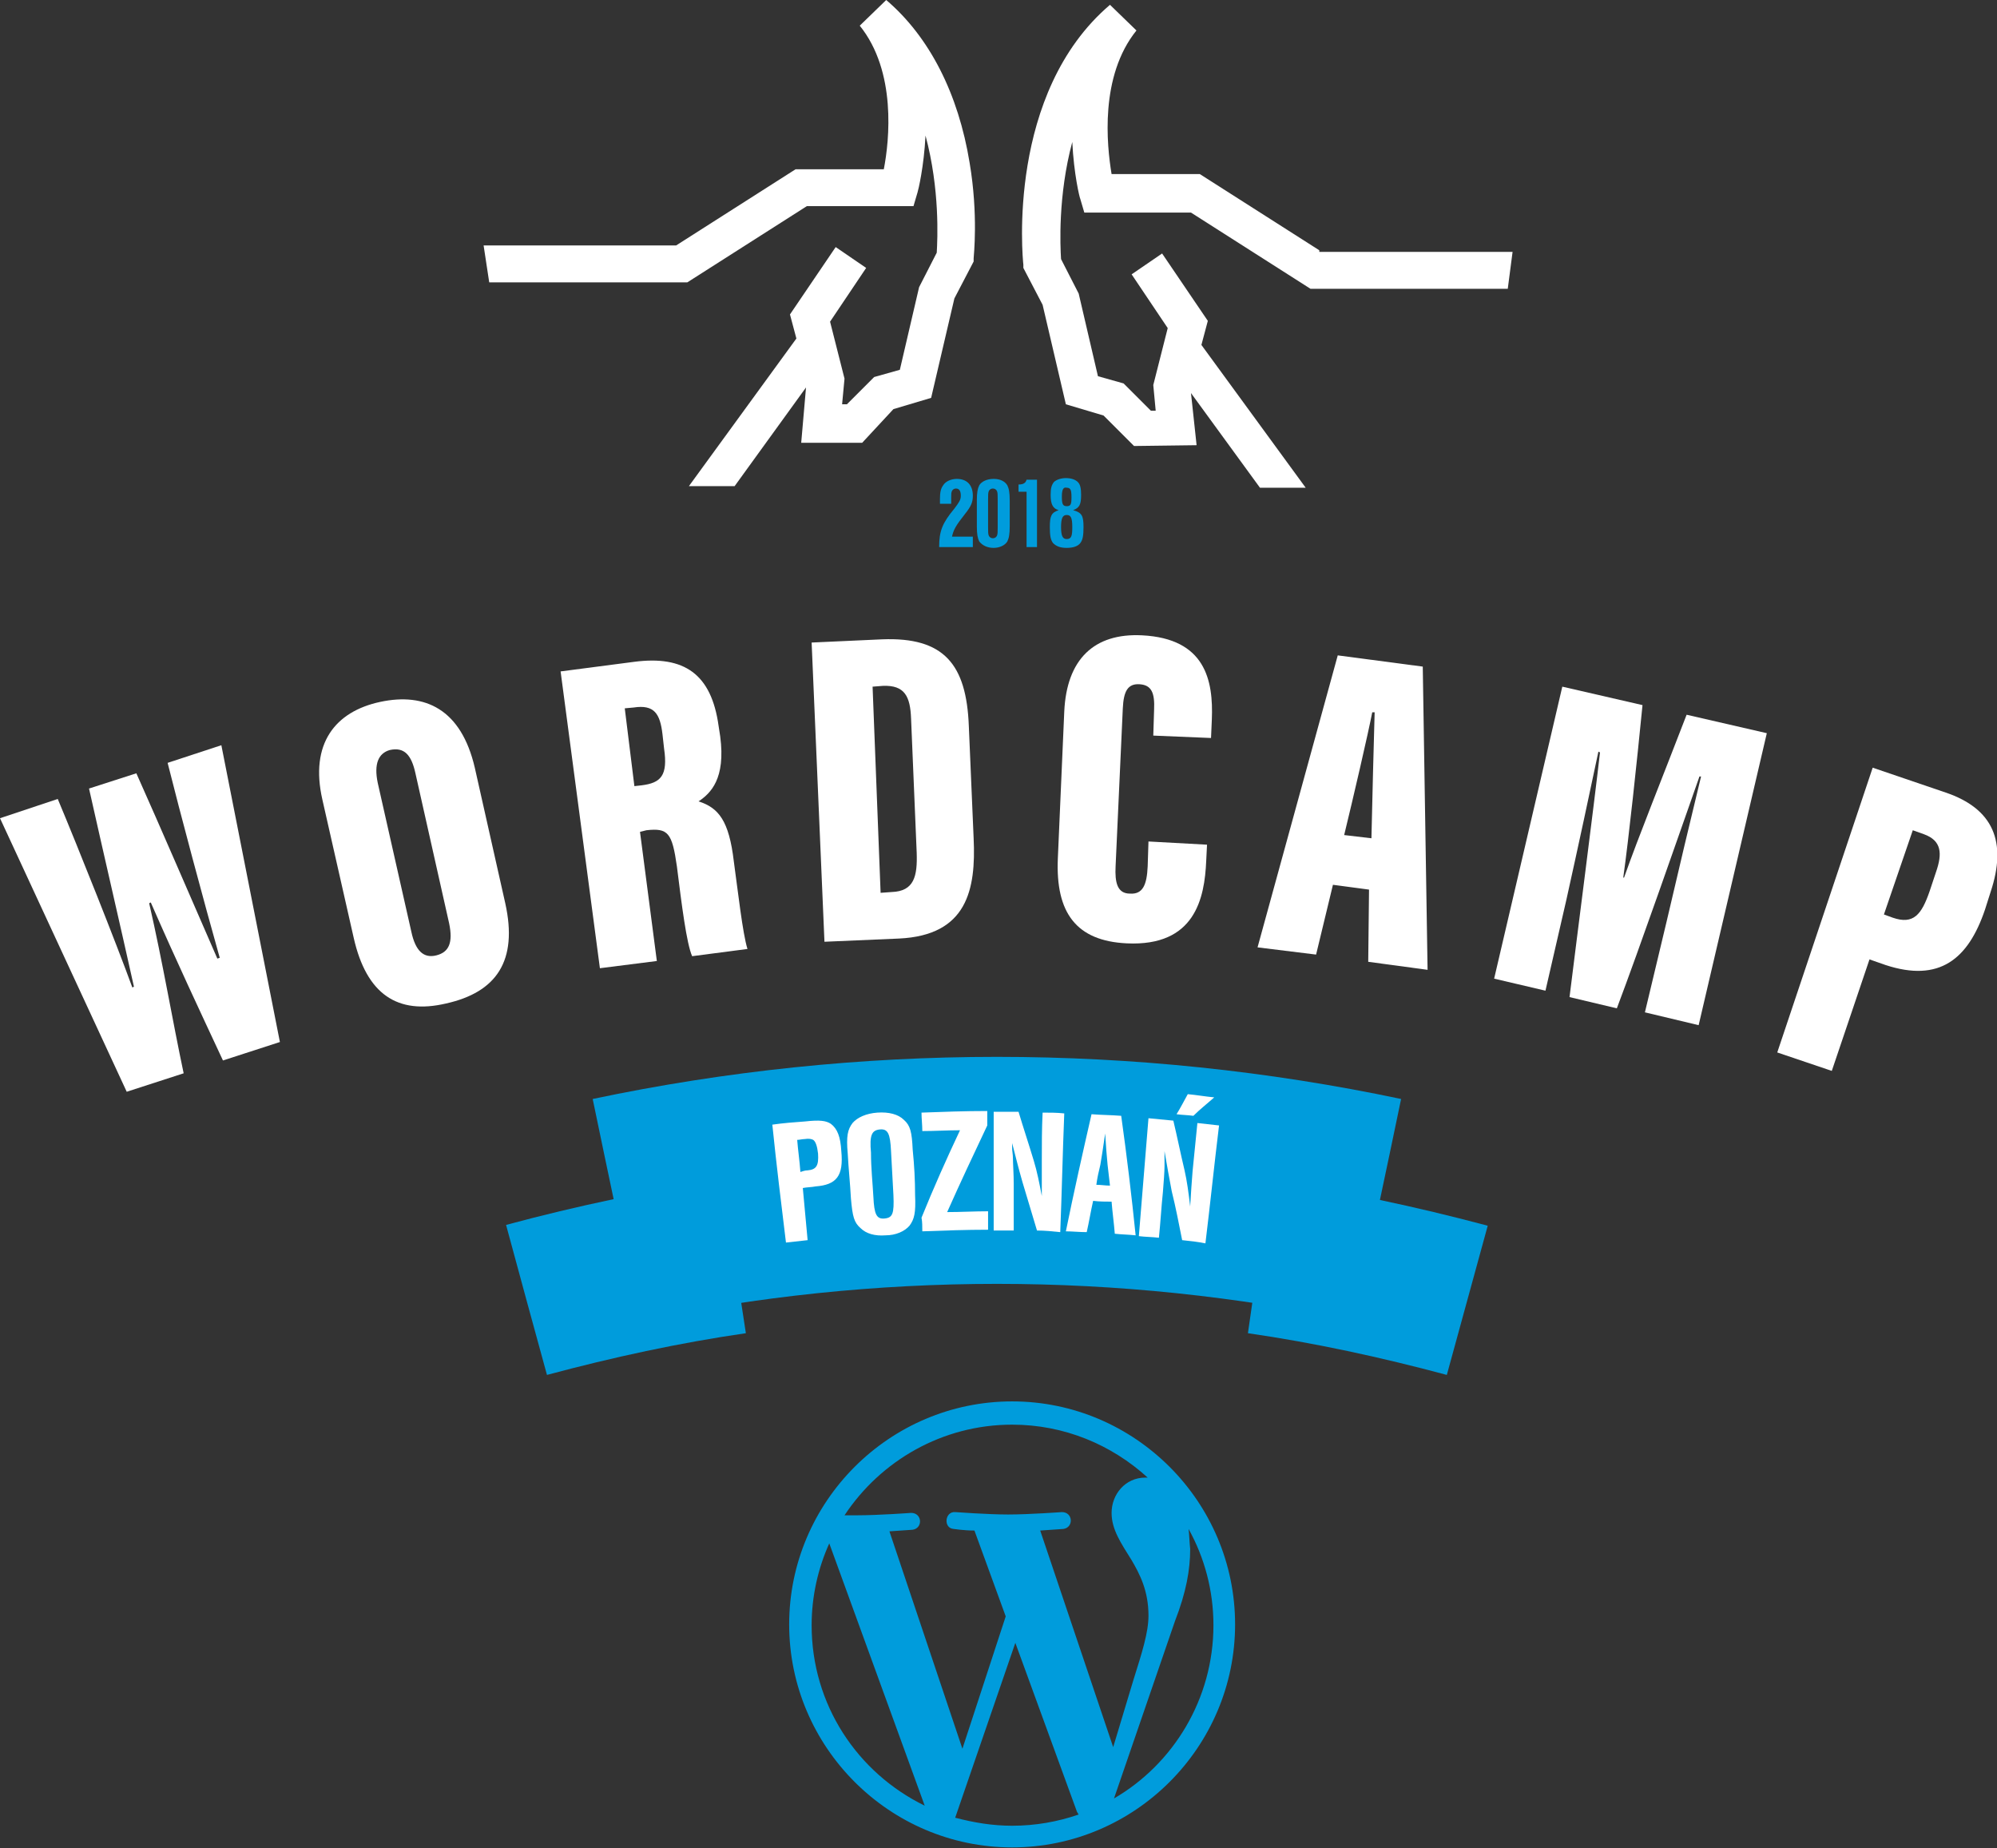 <?xml version="1.0" encoding="utf-8"?>
<!-- Generator: Adobe Illustrator 21.1.0, SVG Export Plug-In . SVG Version: 6.00 Build 0)  -->
<svg version="1.1" id="Layer_1" xmlns="http://www.w3.org/2000/svg" xmlns:xlink="http://www.w3.org/1999/xlink" x="0px" y="0px"
	 viewBox="0 0 249 230.4" style="enable-background:new 0 0 249 230.4;" xml:space="preserve">
<rect x="0" y="0" width="249" height="230.4" fill="#333333" stroke="none"/>
<style type="text/css">
	.st0{fill:#FFFFFF;}
	.st1{fill:#009CDC;}
</style>
<g>
	<path class="st0" d="M15.8,136.1L0,102l7.2-2.4c2.6,6.2,7.3,18,9.3,23.5l0.2-0.1c-1.6-7.2-3.9-17.1-5.6-24.7l5.9-1.9
		c3,6.7,7,16,10.1,23.1l0.3-0.1c-1.9-6.7-5-18.3-6.5-24.3l6.7-2.2l7.3,37l-7.1,2.3c-2.8-6-5.9-12.6-9-19.7l-0.2,0.1
		c1.7,7.4,2.9,14.6,4.3,21.2L15.8,136.1z"/>
	<path class="st0" d="M59.2,95.7l3.8,16.9c1.6,7.2-1.1,11.1-7.4,12.5c-6,1.4-9.9-1.1-11.5-8.2l-3.9-17.2c-1.6-7,1.6-11,7.2-12.2
		C53,86.3,57.5,88.4,59.2,95.7z M47.1,97.6l4.2,18.6c0.5,2.3,1.5,3.3,3.1,2.9c1.6-0.4,2.1-1.6,1.6-4l-4.2-18.7
		c-0.5-2.3-1.4-3.3-3.2-2.9C47.2,93.9,46.6,95.2,47.1,97.6z"/>
	<path class="st0" d="M79.8,103.7l2.1,16.1l-7.1,0.9l-4.9-37l9.2-1.2c6.2-0.8,9.6,1.5,10.5,8l0.2,1.3c0.7,5.3-1.2,7.1-2.7,8.1
		c2.5,0.8,3.8,2.4,4.4,7.5c0.5,3.6,1.1,9,1.7,10.9l-6.9,0.9c-0.7-1.6-1.3-6.4-1.9-11.2c-0.6-4.2-1.1-4.8-3.8-4.5L79.8,103.7z
		 M79.1,98l0.9-0.1c2.4-0.3,3.3-1.2,2.8-4.6l-0.2-1.8c-0.3-2.5-1-3.7-3.6-3.3l-1.1,0.1L79.1,98z"/>
	<path class="st0" d="M101.2,80.1l8.8-0.4c7.7-0.3,10.5,3.1,10.8,10.8l0.6,14c0.3,6.4-0.8,12.1-9.3,12.5l-9.3,0.4L101.2,80.1z
		 M109.8,111.3l1.4-0.1c2.8-0.1,3.2-2,3.1-4.9l-0.7-16.7c-0.1-2.8-0.8-4.2-3.5-4.1l-1.3,0.1L109.8,111.3z"/>
	<path class="st0" d="M150.5,105.3l-0.1,2c-0.2,4.7-1.4,10.7-9.9,10.3c-6.3-0.3-8.9-3.8-8.6-10.6l0.8-18.3c0.3-6.5,3.7-9.8,9.7-9.5
		c7.9,0.4,8.9,5.6,8.7,10.5L151,92l-7.2-0.3l0.1-3.2c0.1-2.1-0.3-3.1-1.8-3.2c-1.5-0.1-2,0.9-2.1,3l-0.9,19.7
		c-0.1,2,0.2,3.4,1.8,3.4c1.6,0.1,2.1-1.1,2.2-3.4l0.1-3.1L150.5,105.3z"/>
	<path class="st0" d="M166.2,110.3l-2.1,8.7l-7.3-0.9l10-36.4l10.6,1.4l0.6,37.8l-7.4-1l0.1-9L166.2,110.3z M171,104.5
		c0.1-4.8,0.3-12.1,0.4-15.7l-0.3,0c-0.5,2.6-2.4,10.8-3.5,15.3L171,104.5z"/>
	<path class="st0" d="M207.8,114.9c1.3-5.6,3.2-13.6,4.3-18.1l-0.2,0c-2.5,7.1-7.5,21.5-10.3,28.9l-5.9-1.4c1-8.1,3-23.5,3.8-30.5
		l-0.2-0.1c-0.9,4.3-2.6,12.2-4,18.5l-2.6,11.3l-6.4-1.5l8.5-36.4l10,2.3c-0.7,7.1-1.7,16.5-2.4,21.5l0.1,0
		c1.8-5.1,4.8-12.5,7.8-20.3l10,2.3l-8.5,36.4l-6.7-1.6L207.8,114.9z"/>
	<path class="st0" d="M233.5,95.7l9.1,3.1c5.9,2,7.7,6.1,5.6,12.4l-0.7,2.2c-2.1,6.2-5.7,9.1-12.4,6.9l-2-0.7l-4.7,13.9l-6.8-2.3
		L233.5,95.7z M234.9,114l1.1,0.4c2.6,0.9,3.6-0.4,4.6-3.3l0.8-2.4c0.8-2.3,0.7-3.9-1.5-4.7l-1.4-0.5L234.9,114z"/>
</g>
<path class="st0" d="M110.5,0l-3.3,3.2c4.6,5.7,3.7,14.3,3,17.9h-11l-14.9,9.5H60.3l0.7,4.6h24.7l14.9-9.5h13.3l0.5-1.7
	c0.1-0.3,0.8-3.2,1-7.1c1.8,6.7,1.5,12.9,1.4,14.6l-2.2,4.3l-2.4,10.3l-3.2,0.9l-3.4,3.4l-0.6,0l0.3-3.2l-1.8-7.1l4.5-6.7l-3.8-2.6
	l-5.7,8.4l0.8,3L85.9,60.6h5.7l8.9-12.3l-0.6,6.9l7.6,0l3.9-4.2l4.7-1.4l2.9-12.4l2.4-4.6l0-0.4c0-0.2,0.6-5.4-0.5-11.9
	C119.5,11.7,115.9,4.6,110.5,0z"/>
<path class="st0" d="M164.5,31.2l-14.9-9.5h-11c-0.6-3.6-1.5-12.2,3.1-17.9l-3.3-3.2c-12.9,11-10.9,31.5-10.8,32.4l0,0.4l2.4,4.6
	l2.9,12.4l4.7,1.4l3.8,3.8l7.8-0.1l-0.7-6.5l8.6,11.8h5.7l-13-17.8l0.8-3l-5.7-8.4l-3.8,2.6l4.5,6.7l-1.8,7.1l0.3,3.2l-0.6,0
	l-3.4-3.4l-3.2-0.9l-2.4-10.3l-2.2-4.3c-0.1-1.6-0.4-7.9,1.4-14.6c0.2,4,0.9,6.9,1,7.1l0.5,1.7h13.3l14.9,9.5h24.6l0.6-4.6H164.5z"
	/>
<path class="st1" d="M126.2,174.7c-15.3,0-27.8,12.5-27.8,27.8c0,15.3,12.5,27.8,27.8,27.8c15.3,0,27.8-12.5,27.8-27.8
	C154,187.2,141.5,174.7,126.2,174.7 M101.2,202.6c0-3.6,0.8-7.1,2.2-10.2l11.9,32.7C106.9,221,101.2,212.5,101.2,202.6 M126.2,227.6
	c-2.5,0-4.8-0.4-7.1-1l7.5-21.8l7.7,21.1c0.1,0.1,0.1,0.2,0.2,0.3C131.9,227.1,129.1,227.6,126.2,227.6 M129.7,190.8
	c1.5-0.1,2.9-0.2,2.9-0.2c1.3-0.2,1.2-2.1-0.2-2.1c0,0-4.1,0.3-6.7,0.3c-2.5,0-6.6-0.3-6.6-0.3c-1.3-0.1-1.5,2-0.2,2.1
	c0,0,1.3,0.2,2.6,0.2l3.9,10.7L120,218l-9.1-27.1c1.5-0.1,2.9-0.2,2.9-0.2c1.3-0.2,1.2-2.1-0.2-2.1c0,0-4.1,0.3-6.7,0.3
	c-0.5,0-1,0-1.6,0c4.5-6.8,12.2-11.3,20.9-11.3c6.5,0,12.4,2.5,16.9,6.6c-0.1,0-0.2,0-0.3,0c-2.5,0-4.2,2.1-4.2,4.4
	c0,2.1,1.2,3.8,2.5,5.9c1,1.7,2.1,3.8,2.1,6.9c0,2.1-0.8,4.6-1.9,8.1l-2.5,8.3L129.7,190.8z M148.2,190.6c2,3.6,3.1,7.7,3.1,12
	c0,9.2-5,17.3-12.4,21.6l7.6-22.1c1.4-3.6,1.9-6.4,1.9-9C148.3,192.2,148.3,191.4,148.2,190.6"/>
<path class="st1" d="M93,166.2c-8.3,1.2-16.6,3-24.8,5.2c-1.7-6.2-3.4-12.4-5.1-18.7c8.9-2.4,18-4.3,27.1-5.7
	C91.1,153.4,92,159.8,93,166.2z"/>
<path class="st1" d="M180.4,171.4c-8.2-2.2-16.5-4-24.8-5.2c0.9-6.4,1.9-12.8,2.8-19.1c9.1,1.4,18.1,3.3,27.1,5.7
	C183.8,159,182.1,165.2,180.4,171.4z"/>
<path class="st1" d="M168.9,164.7c-29.4-6.2-59.8-6.2-89.2,0c-1.9-9.2-3.9-18.5-5.8-27.7c33.2-7,67.6-7,100.8,0
	C172.8,146.2,170.8,155.4,168.9,164.7z"/>
<path class="st0" d="M100.7,154.6c-0.9,0.1-1.8,0.2-2.7,0.3c-0.6-4.9-1.2-9.8-1.7-14.7c1.4-0.2,2.7-0.3,4.1-0.4
	c1.8-0.2,2.6-0.1,3.2,0.3c0.8,0.6,1.2,1.6,1.3,3.4c0.3,3.1-0.6,4.2-3.2,4.4c-0.5,0.1-1.1,0.1-1.6,0.2
	C100.3,150.3,100.5,152.4,100.7,154.6z M100.7,145.9c1.1-0.1,1.4-0.6,1.3-2.1c-0.1-0.9-0.3-1.5-0.6-1.7c-0.2-0.1-0.5-0.2-1.1-0.1
	c-0.3,0-0.6,0.1-0.9,0.1c0.1,1.3,0.3,2.6,0.4,4C100.1,146,100.4,145.9,100.7,145.9z"/>
<path class="st0" d="M114.1,149c0.1,2.2-0.1,3-0.7,3.8c-0.6,0.7-1.7,1.2-3,1.2c-1.3,0.1-2.4-0.2-3.1-0.9c-0.8-0.7-1-1.4-1.2-3.7
	c-0.1-1.9-0.3-3.7-0.4-5.6c-0.2-2.2,0-3,0.6-3.8c0.6-0.7,1.7-1.2,3.1-1.3c1.4-0.1,2.6,0.2,3.3,0.9c0.8,0.7,1,1.5,1.1,3.7
	C114,145.3,114.1,147.1,114.1,149z M108.9,149.2c0.1,2.2,0.4,2.8,1.4,2.7c1-0.1,1.2-0.6,1.1-2.9c-0.1-1.8-0.2-3.7-0.3-5.5
	c-0.1-2.2-0.4-2.8-1.4-2.7c-1,0.1-1.3,0.7-1.1,2.9C108.6,145.6,108.8,147.4,108.9,149.2z"/>
<path class="st0" d="M123.1,140.3c-1.7,3.6-3.4,7.2-5,10.8c1.7,0,3.4-0.1,5.1-0.1c0,0.8,0,1.5,0,2.3c-2.7,0-5.5,0.1-8.2,0.2
	c0-0.6,0-1.2-0.1-1.7c1.5-3.7,3.1-7.3,4.8-10.9c-1.6,0-3.1,0.1-4.7,0.1c0-0.8-0.1-1.5-0.1-2.3c2.7-0.1,5.4-0.2,8.2-0.2
	C123.1,139.2,123.1,139.8,123.1,140.3z"/>
<path class="st0" d="M129.3,153.4c-0.6-2-1.2-4-1.8-6c-0.6-2.1-0.7-2.6-1.3-4.9c0,0.3,0,0.5,0,0.6c0,0.4,0.1,0.8,0.1,1.3
	c0,0.6,0.1,2,0.1,3.2c0,1.9,0,3.8,0,5.8c-0.8,0-1.7,0-2.5,0c0-4.9,0-9.9,0-14.8c1,0,2.1,0,3.1,0c0.6,2,1.3,4.1,1.9,6.1
	c0.4,1.3,0.7,2.8,1,4.4c0-1.7,0-3.2,0-4.4c0-2,0-4,0.1-6c0.9,0,1.8,0,2.7,0.1c-0.2,4.9-0.3,9.8-0.5,14.8
	C131.2,153.5,130.3,153.4,129.3,153.4z"/>
<path class="st0" d="M136.3,149.7c-0.3,1.3-0.5,2.6-0.8,3.9c-0.9,0-1.8-0.1-2.6-0.1c1-4.9,2.1-9.8,3.2-14.6c1.2,0.1,2.5,0.1,3.7,0.2
	c0.7,5,1.3,10,1.8,14.9c-0.9-0.1-1.7-0.1-2.6-0.2c-0.1-1.3-0.3-2.7-0.4-4C137.9,149.8,137.1,149.8,136.3,149.7z M138.1,145.2
	c-0.1-1-0.2-2.3-0.3-3.9c-0.3,2.1-0.4,2.7-0.6,3.9c-0.2,0.8-0.4,1.7-0.5,2.5c0.6,0,1.1,0.1,1.7,0.1
	C138.3,146.9,138.2,146,138.1,145.2z"/>
<path class="st0" d="M147.4,154.6c-0.4-2-0.8-4.1-1.3-6.1c-0.4-2.1-0.5-2.7-0.9-5c0,0.3,0,0.5,0,0.6c0,0.4,0,0.8,0,1.3
	c0,0.6-0.1,2-0.2,3.2c-0.2,1.9-0.3,3.8-0.5,5.7c-0.8-0.1-1.7-0.1-2.5-0.2c0.4-4.9,0.8-9.8,1.2-14.7c1,0.1,2.1,0.2,3.1,0.3
	c0.5,2.1,0.9,4.1,1.4,6.2c0.3,1.3,0.5,2.8,0.7,4.5c0.1-1.7,0.2-3.2,0.3-4.4c0.2-2,0.4-4,0.6-6c0.9,0.1,1.8,0.2,2.7,0.3
	c-0.6,4.9-1.1,9.8-1.7,14.7C149.3,154.8,148.4,154.7,147.4,154.6z M151.4,136.8c-0.9,0.8-1.8,1.5-2.6,2.3c-0.7-0.1-1.4-0.1-2.1-0.2
	c0.5-0.8,0.9-1.6,1.4-2.5C149.2,136.5,150.3,136.7,151.4,136.8z"/>
<g>
	<path class="st1" d="M121.2,68.2h-4.1c0-2,0.4-3,1.9-4.8c0.6-0.8,0.8-1.1,0.8-1.6c0-0.6-0.2-0.9-0.6-0.9c-0.2,0-0.4,0.1-0.5,0.3
		c-0.1,0.2-0.1,0.4-0.1,0.8v0.8h-1.4v-0.6c0-0.8,0.1-1.3,0.4-1.7c0.3-0.5,1-0.8,1.7-0.8c1.3,0,2,0.8,2,2.1c0,0.8-0.2,1.3-1,2.3
		c-1.1,1.4-1.4,1.9-1.6,2.8h2.6V68.2z"/>
	<path class="st1" d="M125.9,65.6c0,1-0.1,1.5-0.3,1.9c-0.3,0.5-1,0.8-1.7,0.8c-0.8,0-1.4-0.3-1.8-0.8c-0.2-0.4-0.3-0.9-0.3-1.9
		v-3.2c0-1,0.1-1.5,0.3-1.9c0.3-0.5,1-0.8,1.8-0.8c0.8,0,1.4,0.3,1.7,0.8c0.2,0.4,0.3,0.9,0.3,1.9V65.6z M123.2,65.7
		c0,0.6,0,0.9,0.1,1.1c0.1,0.2,0.3,0.3,0.5,0.3c0.2,0,0.4-0.1,0.5-0.3c0.1-0.2,0.1-0.5,0.1-1.1v-3.4c0-0.6,0-0.9-0.1-1.1
		c-0.1-0.2-0.3-0.3-0.5-0.3c-0.2,0-0.4,0.1-0.5,0.3c-0.1,0.2-0.1,0.5-0.1,1.1V65.7z"/>
	<path class="st1" d="M129.4,68.2H128v-6.9H127v-0.9c0.6,0,0.9-0.2,1-0.6h1.3V68.2z"/>
	<path class="st1" d="M135.1,65.7c0,1.1-0.1,1.6-0.4,2c-0.3,0.4-0.9,0.6-1.7,0.6c-0.8,0-1.3-0.2-1.7-0.6c-0.3-0.4-0.4-0.9-0.4-2
		c0-1.4,0.2-1.8,1.1-2.1c-0.7-0.2-1-0.7-1-1.9c0-0.8,0.1-1.2,0.4-1.6c0.3-0.3,0.9-0.5,1.5-0.5c0.7,0,1.2,0.2,1.5,0.5
		c0.3,0.3,0.4,0.8,0.4,1.6c0,1.2-0.2,1.6-1,1.9C134.9,63.9,135.1,64.3,135.1,65.7z M132.3,65.7c0,1.1,0.2,1.5,0.7,1.5
		c0.6,0,0.7-0.4,0.7-1.5c0-1.2-0.2-1.5-0.7-1.5C132.5,64.2,132.3,64.6,132.3,65.7z M132.4,61.9c0,0.9,0.1,1.2,0.6,1.2
		c0.5,0,0.6-0.2,0.6-1.1c0-0.9-0.1-1.2-0.6-1.2C132.6,60.7,132.4,61,132.4,61.9z"/>
</g>
</svg>
